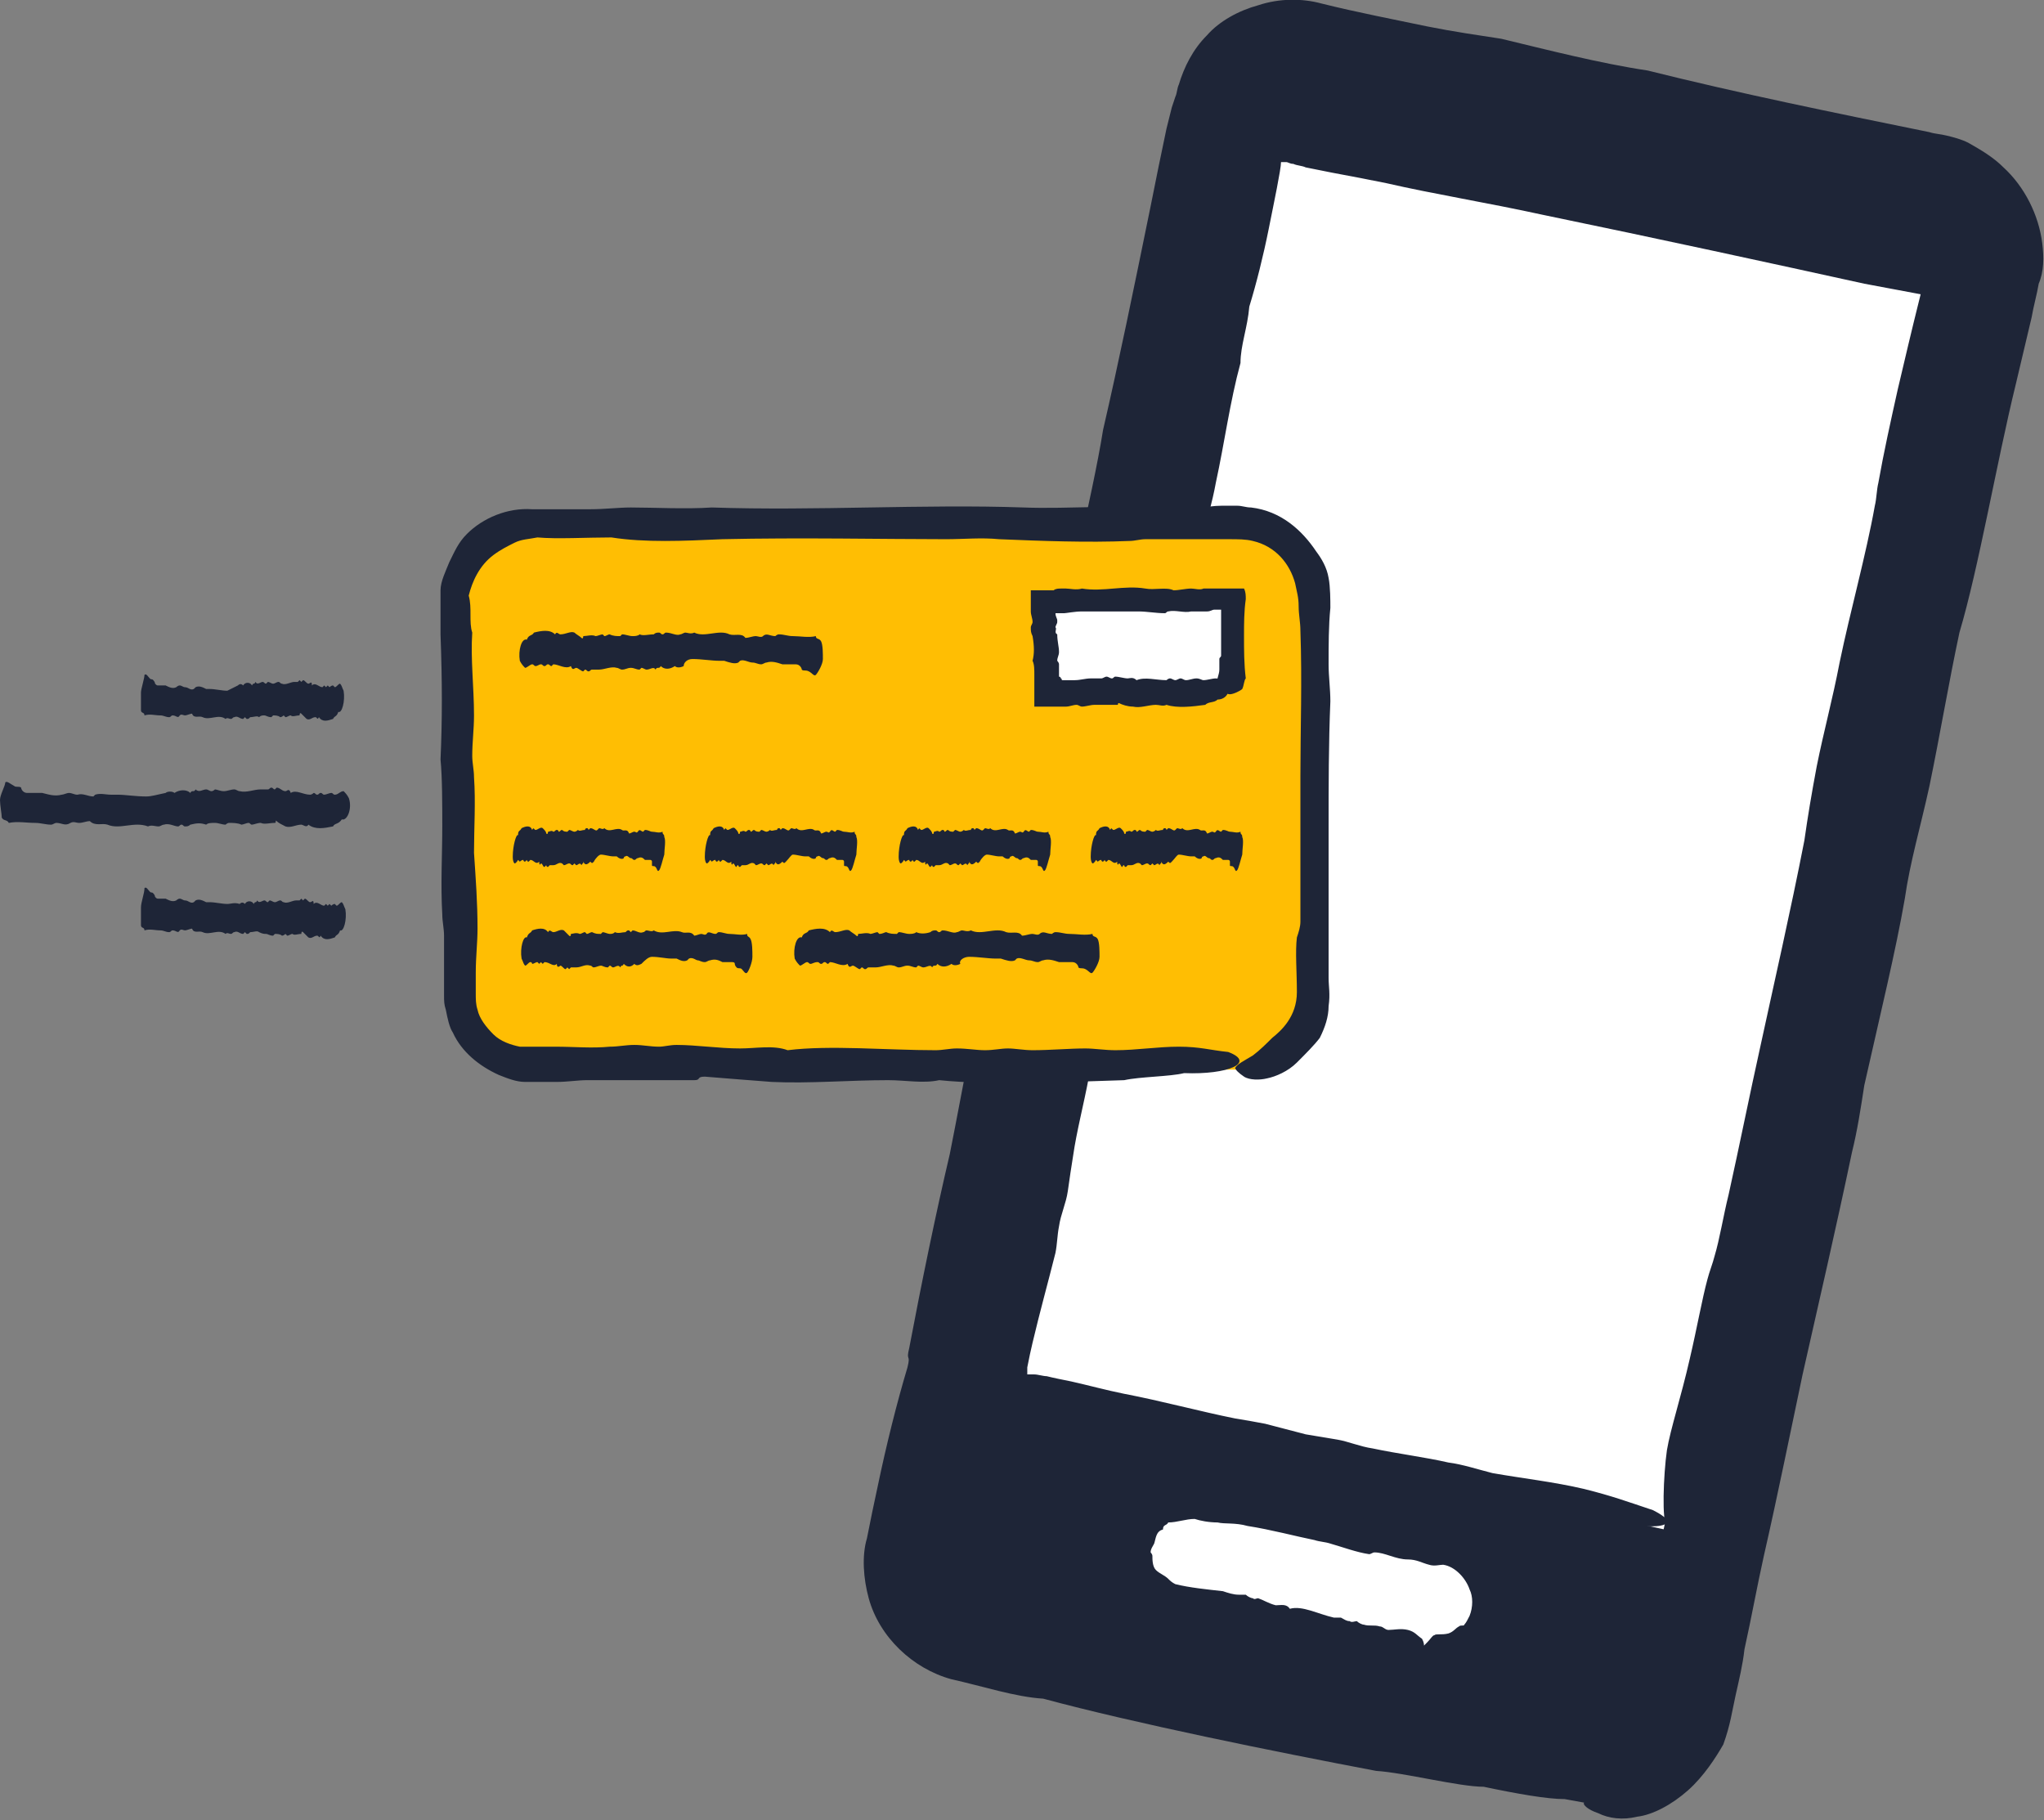 <?xml version="1.0" encoding="utf-8"?>
<!-- Generator: Adobe Illustrator 22.0.1, SVG Export Plug-In . SVG Version: 6.00 Build 0)  -->
<svg version="1.1" id="Layer_1" xmlns="http://www.w3.org/2000/svg" xmlns:xlink="http://www.w3.org/1999/xlink" x="0px" y="0px"
	 viewBox="0 0 116 103.3" style="enable-background:new 0 0 116 103.3;" xml:space="preserve">
<rect x="0" y="0" width="116" height="103.3" fill="#808080" stroke="none"/>
<style type="text/css">
	.st0{fill:#1E2537;}
	.st1{fill:#FFFFFF;}
	.st2{fill:#FFBE03;}
</style>
<g>
	<g>
		<path class="st0" d="M115.9,13.8c-0.2-1.6-1-3.2-2.2-4.3c-0.6-0.6-1.3-1-2-1.4c-0.4-0.2-0.8-0.3-1.2-0.4c-0.4-0.1-0.7-0.1-1-0.2
			c-5.4-1.1-10.8-2.2-16-3.5c-2.7-0.4-5.8-1.2-8.3-1.8C83.9,2,82.5,1.8,81,1.5c-1.9-0.4-4-0.8-6-1.3c-1.1-0.3-2.4-0.3-3.6,0.1
			c-1.1,0.3-2.2,0.9-2.9,1.7c-0.8,0.8-1.3,1.8-1.6,2.8c-0.1,0.2-0.1,0.5-0.2,0.7l-0.2,0.6c-0.1,0.4-0.2,0.8-0.3,1.2
			c-0.3,1.4-0.6,2.9-0.9,4.4c-1,4.9-1.8,8.8-2.7,12.7c-0.3,1.9-0.9,4.6-1.4,6.9c-0.7,2.9-1.4,5.9-2,8.9c-0.1,0.7-0.2,1.4-0.3,2.1
			c-0.6,3-1.5,7-2.1,9.3c-0.4,1.8-0.7,3.6-1.1,5.4c-0.2,0.8-0.4,1.6-0.6,2.3c-0.4,2-0.8,4.2-1.2,6.2c-0.8,3.4-1.6,7.3-2.3,11
			c-0.2,0.8,0.1,0.3-0.1,1.1c-0.6,2-1.2,4.4-1.7,6.8c-0.2,0.9-0.4,1.9-0.6,2.9c-0.3,1-0.2,2.3,0.1,3.4c0.6,2.2,2.5,4,4.7,4.6
			c1.8,0.4,3.6,1,5.2,1.1c5.2,1.4,13.1,3,18.9,4.1c1.6,0.1,4.7,0.9,6.1,0.9c1.9,0.4,3.6,0.7,4.6,0.7l1.1,0.2c0,0,0,0,0.1,0
			c0,0,0,0-0.1,0c-0.1,0.1,0.2,0.4,0.8,0.6c0.6,0.3,1.4,0.4,2.2,0.2c0.9-0.1,2-0.7,2.9-1.5c0.9-0.8,1.6-1.9,2-2.6
			c0.4-1.1,0.5-1.9,0.7-2.8c0.2-0.9,0.4-1.7,0.5-2.6c0.4-1.8,0.7-3.5,1.1-5.3c0.8-3.5,1.5-7,2.2-10.3c0.9-4,1.9-8.3,2.8-12.6
			c0.3-1.2,0.5-2.5,0.7-3.8c0.9-4,1.8-7.7,2.3-10.6c0.3-2.1,0.9-4.1,1.4-6.4c0.6-2.9,1.1-5.9,1.7-8.7c1.1-3.7,2.1-9.6,3.2-14.1
			c0.3-1.3,0.6-2.5,0.9-3.8c0.1-0.6,0.3-1.3,0.4-1.9C116,15.4,116,14.6,115.9,13.8z"/>
		<g>
			
				<rect x="64" y="11.5" transform="matrix(0.978 0.211 -0.211 0.978 11.886 -16.481)" class="st1" width="38.4" height="72"/>
			<path class="st0" d="M87.6,12.2c6.3,1.3,13.2,2.8,18.2,3.9c1.1,0.2,2.1,0.4,3.2,0.6l-0.1,0.4c-0.4,1.6-0.8,3.3-1.2,5
				c-0.4,1.8-0.8,3.6-1.1,5.3c-0.1,0.4-0.1,0.9-0.2,1.3c-0.5,2.8-1.4,6-2,8.9c-0.4,2.1-0.9,3.9-1.3,5.9c-0.3,1.6-0.5,2.8-0.7,4.2
				c-0.8,4.1-1.7,8-2.5,11.7c-0.6,2.7-1.2,5.7-1.8,8.4c-0.3,1.2-0.5,2.5-0.8,3.5c-0.1,0.4-0.3,0.9-0.4,1.3c-0.3,1.1-0.6,2.8-1,4.5
				c-0.5,2.2-1.1,4-1.3,5.2c-0.2,1.4-0.3,4.1,0,4.3c0.2,0.2,1.1-0.9,1.4-1.9c0.4-1.1,0.8-3.2,1.2-4.2c1.1-5.5,2.4-11.3,3.5-16.5
				c0.7-3.2,1.5-6.6,2.3-10.1c0.2-1,0.4-2,0.6-3c0.7-3.2,1.5-6.1,1.8-8.4c0.3-1.7,0.7-3.3,1.1-5.1c0.5-2.3,0.9-4.7,1.3-7
				c0.9-2.9,1.7-7.7,2.5-11.2c0.1-0.4,0.2-0.9,0.3-1.3c0.2-0.8,0.4-1.7,0.6-2.5c-1.3-0.3-2.6-0.6-4-0.9c-0.9-0.2-1.9-0.4-2.8-0.6
				c-1.9-0.4-3.8-0.8-5.7-1.2c-3.8-0.8-7.7-1.6-11.4-2.5c-2.2-0.3-4.7-1-6.6-1.4c-1.1-0.2-2.1-0.4-3.3-0.6c-0.8-0.2-1.6-0.3-2.4-0.5
				c-1.2-0.3-2.4-0.5-3.5-0.8c-0.3,1.1-0.5,2.3-0.8,3.4c-0.2,0.8-0.3,1.5-0.5,2.2c-0.1,0.7-0.2,1.4-0.4,2.2c-0.1,0.7-0.4,1.3-0.5,2
				c-0.2,1.1-0.4,2.3-0.7,3.5c-0.8,3.9-1.4,7-2.2,10.1c-0.2,1.5-0.7,3.7-1.1,5.5c-0.5,2.3-1.1,4.7-1.6,7.1c-0.1,0.5-0.1,1.1-0.2,1.7
				c-0.5,2.4-1.2,5.5-1.6,7.4c-0.3,1.4-0.5,2.9-0.8,4.3c-0.1,0.6-0.3,1.2-0.5,1.8c-0.4,1.6-0.6,3.4-1,5c-0.6,2.7-1.2,5.8-1.9,8.8
				c-0.2,0.6,0.1,0.2,0,0.9c-0.2,0.8-0.5,1.7-0.7,2.6c-0.1,0.5-0.2,0.9-0.4,1.4c-0.2,0.7-0.3,1.3-0.5,2c0,0.2-0.1,0.4-0.1,0.6
				c1,0.2,2,0.4,3,0.7c0.8,0.1,1.5,0.3,2.3,0.4c1.5,0.3,3.1,0.6,4.6,0.9c1.4,0.3,2.9,0.8,4.1,0.9c4.2,1.2,10.5,2.4,15,3.2
				c1.3,0.1,3.8,0.6,4.9,0.6c3.5,0.8,6.1,0.7,3.9-0.4c-1.5-0.5-2.3-0.8-3.9-1.2c-1.7-0.4-3.5-0.6-5.2-0.9c-0.8-0.2-1.7-0.5-2.5-0.6
				c-1.3-0.3-2.9-0.5-4.3-0.8c-0.7-0.1-1.4-0.4-2-0.5c-0.6-0.1-1.2-0.2-1.8-0.3c-0.8-0.2-1.5-0.4-2.3-0.6c-0.5-0.1-1.1-0.2-1.7-0.3
				c-2-0.4-4.2-1-6.3-1.4c-1-0.2-2.1-0.5-3-0.7c-0.5-0.1-1-0.2-1.4-0.3c-0.2,0-0.5-0.1-0.7-0.1l-0.3,0l-0.1,0c0-0.1,0-0.1,0-0.1
				c0,0,0,0,0-0.1l0,0l0,0l0-0.2c0.1-0.5,0.2-1,0.3-1.4c0.4-1.7,0.9-3.5,1.3-5.1c0.1-0.5,0.1-1,0.2-1.5c0.1-0.7,0.4-1.3,0.5-2
				c0.1-0.7,0.2-1.4,0.3-2c0.2-1.4,0.6-2.9,0.9-4.5c0.8-4.2,1.6-8.4,2.6-12.9c0.3-1.2,0.6-2.4,0.9-3.6c0.5-2.2,0.8-4.1,1.2-6.1
				c0.4-2,1-4.1,1.4-6.1c0.1-0.5,0.2-1.1,0.3-1.7c0.3-1.2,0.6-2.2,0.8-3.3c0.5-2.3,0.8-4.6,1.4-6.8c0-1,0.4-2,0.5-3.2
				c0.4-1.3,0.8-2.9,1.1-4.4c0.3-1.5,0.7-3.4,0.7-3.8c0.1,0,0.2,0,0.3,0c0.1,0,0.2,0.1,0.4,0.1c0.2,0.1,0.5,0.1,0.7,0.2
				c0.5,0.1,1,0.2,1.5,0.3c1.1,0.2,2.1,0.4,3.1,0.6C81.3,11,84.4,11.5,87.6,12.2z"/>
		</g>
		<g>
			<path class="st1" d="M80.7,93.7l-14.2-3.1c-1.5-0.3-2.4-1.8-2.1-3.3v0c0.3-1.5,1.8-2.4,3.3-2.1l14.2,3.1c1.5,0.3,2.4,1.8,2.1,3.3
				v0C83.6,93.1,82.1,94,80.7,93.7z"/>
			<path class="st0" d="M70.8,86.6c1.3,0.2,2.8,0.6,3.8,0.8c0.3,0.1,0.6,0.1,0.9,0.2c0.7,0.2,1.5,0.5,2.2,0.6c0.1,0,0.2-0.1,0.3-0.1
				c0.6,0,1.2,0.4,1.9,0.4c0.5,0,0.8,0.2,1.2,0.3c0.3,0.1,0.6,0,0.8,0c0.7,0.1,1.3,0.8,1.5,1.4c0.2,0.4,0.2,1,0,1.5
				c-0.1,0.2-0.2,0.4-0.3,0.5c0,0.1-0.2,0-0.3,0.1c-0.2,0.1-0.3,0.3-0.6,0.4c-0.4,0.1-0.7,0-0.8,0.1c-0.1,0-0.2,0.2-0.4,0.4
				c-0.2,0.2-0.3,0.3-0.4,0.5c-0.1,0.2,0.1,0.9,0.4,1.1c0.4,0.2,1,0,1.3,0.1c0.8-0.3,1.6-0.8,2.1-1.5c0.5-0.7,0.8-1.6,0.8-2.4
				c0-1-0.4-2.1-1.1-2.9c-0.2-0.2-0.5-0.4-0.8-0.5c-0.4-0.3-0.9-0.5-1.3-0.5c-0.3-0.1-0.6-0.1-0.8-0.1c-0.4,0-0.7-0.2-1.1-0.2
				c-0.5-0.1-1-0.1-1.5-0.2c-0.6-0.4-1.6-0.4-2.3-0.6c-1.7-0.6-3.6-0.5-5.3-1.1c-0.5,0-1-0.2-1.4-0.3c-0.2-0.1-0.5,0-0.7,0
				c-0.3,0-0.7-0.1-1-0.2c-0.4-0.1-0.9-0.2-1.4-0.1c-0.2,0-0.4,0.2-0.6,0.3c-0.2,0.1-0.4,0.1-0.6,0.1c-0.3,0.1-0.6,0.4-0.8,0.6
				c-0.8,0.8-1.1,1.7-1.2,2.6c0.1,0.4,0.1,1,0.3,1.5c0.2,0.6,0.6,1.3,1.2,1.6c0.1,0.1,0.3,0.1,0.5,0.2c0.3,0.1,0.7,0.3,1,0.4
				c0.3,0.1,0.5,0.2,0.7,0.2c0.3,0.1,0.6,0,0.9,0.1c0.1,0,0.2,0.1,0.4,0.2c0.3,0.1,0.7,0,1.1,0.1c0.6,0.2,1.2,0.3,1.8,0.4
				c0.1,0.1,0.1-0.2,0.2-0.1c0.3,0.2,0.7,0.4,1.1,0.5c0.6,0.2,1.3,0.2,2,0.3c0.3,0.1,0.6,0.3,0.9,0.2c0.8,0.5,2.2,0.6,3.2,0.7
				c0.3-0.2,0.8,0,1.1-0.2c0.7,0.2,1.4-0.3,1-1c-0.3-0.2-0.4-0.4-0.8-0.5c-0.4-0.1-0.8,0-1.1,0c-0.2,0-0.3-0.2-0.5-0.2
				c-0.3-0.1-0.6,0-0.9-0.1c-0.1,0-0.3-0.1-0.4-0.2c-0.1,0-0.3,0.1-0.4,0c-0.2,0-0.3-0.1-0.5-0.2c-0.1,0-0.2,0-0.4,0
				c-0.9-0.2-1.8-0.7-2.5-0.5c-0.2-0.3-0.5-0.2-0.8-0.2c-0.4-0.1-0.7-0.3-1-0.4c-0.1,0-0.2,0.1-0.3,0c-0.1,0-0.3-0.1-0.4-0.2
				c-0.1,0-0.3,0-0.4,0c-0.3,0-0.6-0.1-0.9-0.2c-0.9-0.1-1.9-0.2-2.7-0.4c-0.2-0.1-0.3-0.2-0.4-0.3c-0.2-0.2-0.5-0.3-0.7-0.5
				c-0.2-0.2-0.2-0.6-0.2-0.8c0-0.1-0.1-0.2-0.1-0.2c0-0.2,0.1-0.3,0.2-0.5c0.1-0.3,0.1-0.7,0.5-0.8c0-0.3,0.2-0.2,0.3-0.4
				c0.5,0,1-0.2,1.5-0.2c0.3,0.1,0.8,0.2,1.3,0.2C69.5,86.5,70.1,86.4,70.8,86.6z"/>
		</g>
	</g>
	<g>
		<g>
			<path class="st2" d="M70.2,60.7H30.1c-2.3,0-4.1-1.8-4.1-4.1V34.2c0-2.3,1.8-4.1,4.1-4.1h40.2c2.3,0,4.1,1.8,4.1,4.1v22.4
				C74.3,58.9,72.5,60.7,70.2,60.7z"/>
			<path class="st0" d="M41,30.6c4.4-0.1,9.2,0,12.7,0c1,0,2-0.1,3,0c2.4,0.1,5,0.2,7.4,0.1c0.3,0,0.6-0.1,0.9-0.1c1,0,2,0,3.1,0
				c0.5,0,1.1,0,1.6,0c0.6,0,1,0,1.4,0.1c1.3,0.3,2.1,1.3,2.4,2.4c0.1,0.5,0.2,0.8,0.2,1.3c0,0.5,0.1,0.9,0.1,1.4
				c0.1,2.8,0,5.6,0,8.2c0,1.9,0,4,0,5.9c0,0.8,0,1.7,0,2.4c0,0.3-0.1,0.6-0.2,0.9c-0.1,0.8,0,2,0,3.1c0,1.4-0.9,2.2-1.4,2.6
				c-0.3,0.3-0.7,0.7-1.1,1c-0.5,0.3-0.9,0.5-1,0.7c0,0.1,0.2,0.3,0.5,0.5c0.3,0.2,0.9,0.2,1.3,0.1c0.5-0.1,1.2-0.4,1.7-0.9
				c0.5-0.5,1-1,1.3-1.4c0.3-0.6,0.5-1.2,0.5-1.8c0.1-0.7,0-1.1,0-1.6c0-1,0-2,0-2.9c0-2,0-3.9,0-5.7c0-2.3,0-4.7,0.1-7.1
				c0-0.7-0.1-1.4-0.1-2.1c0-1.1,0-2.2,0.1-3.2c0-0.4,0-1.2-0.1-1.7c-0.1-0.6-0.4-1.1-0.7-1.5c-0.8-1.2-2-2.3-3.7-2.5
				c-0.3,0-0.5-0.1-0.8-0.1l-0.6,0c-0.4,0-0.8,0-1.2,0.1c-0.8,0-1.6,0.1-2.4,0.1c-2.1-0.3-5.4,0-7.9-0.1c-5.7-0.2-11.8,0.2-17.7,0
				c-1.5,0.1-3.3,0-4.6,0c-0.7,0-1.5,0.1-2.3,0.1c-1.1,0-2.2,0-3.3,0c-1.4-0.1-2.8,0.5-3.7,1.4c-0.5,0.5-0.7,1-1,1.6
				c-0.2,0.5-0.5,1.1-0.5,1.6c0,0.5,0,0.9,0,1.3c0,0.4,0,0.8,0,1.2c0.1,2.7,0.1,4.9,0,7.1c0.1,1,0.1,2.6,0.1,3.8c0,1.6-0.1,3.3,0,5
				c0,0.4,0.1,0.8,0.1,1.2c0,0.8,0,1.8,0,2.7c0,0.2,0,0.5,0,0.7c0,0.3,0,0.5,0.1,0.8c0.1,0.5,0.2,1,0.4,1.3c0.5,1.1,1.5,1.9,2.6,2.4
				c0.5,0.2,1,0.4,1.5,0.4c0.2,0,0.3,0,0.5,0l0.4,0c0.3,0,0.6,0,0.9,0c0.6,0,1.2-0.1,1.7-0.1c1.9,0,4.1,0,6.1,0
				c0.4,0,0.1-0.2,0.6-0.2c1.2,0.1,2.5,0.2,3.8,0.3c2.1,0.1,4.4-0.1,6.6-0.1c1,0,2,0.2,2.9,0c2.9,0.3,7.3,0.1,10.5,0
				c0.9-0.2,2.6-0.2,3.4-0.4c2.5,0.1,4.1-0.6,2.5-1.2c-1-0.1-1.6-0.3-2.8-0.3c-1.2,0-2.4,0.2-3.6,0.2c-0.6,0-1.2-0.1-1.7-0.1
				c-0.9,0-2,0.1-3,0.1c-0.5,0-1-0.1-1.4-0.1c-0.4,0-0.8,0.1-1.3,0.1c-0.5,0-1-0.1-1.6-0.1c-0.4,0-0.8,0.1-1.2,0.1
				c-2.8,0-6-0.3-8.4,0c-0.8-0.3-1.8-0.1-2.7-0.1c-1.2,0-2.5-0.2-3.6-0.2c-0.4,0-0.7,0.1-1,0.1c-0.5,0-0.9-0.1-1.4-0.1
				c-0.5,0-0.9,0.1-1.4,0.1c-1,0.1-2,0-3.1,0l-1.1,0c-0.2,0-0.3,0-0.5,0c-0.1,0-0.3,0-0.4,0c-0.5-0.1-1.1-0.3-1.5-0.7
				c-0.4-0.4-0.8-0.9-0.9-1.4c-0.1-0.3-0.1-0.6-0.1-0.9c0-0.4,0-0.8,0-1.2c0-0.9,0.1-1.7,0.1-2.5c0-1.5-0.1-2.8-0.2-4.3
				c0-1.4,0.1-2.9,0-4.3c0-0.4-0.1-0.8-0.1-1.2c0-0.8,0.1-1.5,0.1-2.3c0-1.6-0.2-3.2-0.1-4.7c-0.2-0.6,0-1.4-0.2-2.1
				c0.2-0.8,0.6-1.7,1.4-2.3c0.4-0.3,0.8-0.5,1.2-0.7c0.4-0.2,0.8-0.2,1.3-0.3c1.1,0.1,2.8,0,4.2,0C36.6,30.8,38.8,30.7,41,30.6z"/>
		</g>
		<g>
			<rect x="59.2" y="34.2" class="st1" width="10.3" height="5.1"/>
			<path class="st0" d="M61.4,34.7c0.9,0,1.9,0,2.6,0c0.2,0,0.4,0,0.6,0c0.5,0,1,0.1,1.5,0.1c0.1,0,0.1-0.1,0.2-0.1
				c0.4-0.1,0.9,0.1,1.3,0c0.3,0,0.6,0,0.9,0c0.2,0,0.3-0.1,0.4-0.1c0.1,0,0.2,0,0.4,0c0,0.1,0,0.3,0,0.4c0,0.1,0,0.3,0,0.5
				c0,0.4,0,0.8,0,1.2c0,0.2,0,0.4,0,0.5c0,0.1-0.1,0.1-0.1,0.2c0,0.2,0,0.4,0,0.6c0,0.3-0.2,0.6-0.1,0.8c0,0.2,0.4,0.6,0.7,0.6
				c0.2,0,0.6-0.2,0.7-0.3c0.1-0.2,0.1-0.5,0.2-0.6c-0.1-0.8-0.1-1.6-0.1-2.4c0-0.7,0-1.4,0.1-2.1c0-0.2,0-0.4-0.1-0.6
				c-0.1,0-0.1,0-0.2,0c-0.4,0-0.9,0-1.3,0c-0.2,0-0.4,0-0.5,0c-0.1,0-0.2,0-0.3,0c-0.2,0.1-0.5,0-0.7,0c-0.3,0-0.7,0.1-1,0.1
				c-0.4-0.2-1.1,0-1.6-0.1c-1.2-0.2-2.4,0.2-3.6,0c-0.3,0.1-0.7,0-0.9,0c-0.1,0-0.1,0-0.3,0c-0.1,0-0.3,0-0.4,0.1
				c-0.4,0-0.8,0-1.3,0c0,0.4,0,0.8,0,1.2c0,0.2,0.1,0.4,0.1,0.6c0,0.1-0.1,0.2-0.1,0.3c0,0.2,0,0.3,0.1,0.5c0.1,0.6,0.1,1,0,1.4
				c0.1,0.2,0.1,0.5,0.1,0.8c0,0.2,0,0.5,0,0.8c0,0.3,0,0.6,0,0.9c0,0.1,0,0.1,0,0.1c0.1,0,0.2,0,0.3,0c0.3,0,0.6,0,0.9,0
				c0.2,0,0.3,0,0.4,0c0.1,0,0.2,0,0.2,0c0.2,0,0.4-0.1,0.6-0.1c0.1,0,0.2,0.1,0.3,0.1c0.2,0,0.5-0.1,0.7-0.1c0.4,0,0.8,0,1.3,0
				c0.1,0,0-0.1,0.1-0.1c0.2,0.1,0.5,0.2,0.8,0.2c0.4,0.1,0.9-0.1,1.3-0.1c0.2,0,0.4,0.1,0.6,0c0.6,0.2,1.5,0.1,2.2,0
				c0.2-0.2,0.5-0.1,0.7-0.3c0.5,0,0.8-0.5,0.5-0.9c-0.2-0.1-0.3-0.3-0.6-0.3c-0.2,0-0.5,0.1-0.7,0.1c-0.1,0-0.2-0.1-0.4-0.1
				c-0.2,0-0.4,0.1-0.6,0.1c-0.1,0-0.2-0.1-0.3-0.1c-0.1,0-0.2,0.1-0.3,0.1c-0.1,0-0.2-0.1-0.3-0.1c-0.1,0-0.2,0.1-0.2,0.1
				c-0.6,0-1.2-0.2-1.7,0c-0.2-0.2-0.4-0.1-0.5-0.1c-0.2,0-0.5-0.1-0.7-0.1c-0.1,0-0.1,0.1-0.2,0.1c-0.1,0-0.2-0.1-0.3-0.1
				c-0.1,0-0.2,0.1-0.3,0.1c-0.2,0-0.4,0-0.6,0c-0.3,0-0.6,0.1-0.9,0.1c-0.2,0-0.3,0-0.5,0c-0.2,0-0.1,0-0.2,0c-0.1,0,0-0.1-0.1-0.1
				l0,0c0-0.1-0.1-0.1-0.1-0.1c0,0,0-0.2,0-0.3c0-0.1,0-0.3,0-0.4c0-0.1-0.1-0.2-0.1-0.2c0-0.2,0.1-0.3,0.1-0.5c0-0.3-0.1-0.6-0.1-1
				c-0.2-0.1,0-0.3-0.1-0.4c0-0.1,0.1-0.2,0.1-0.3c0,0,0-0.1,0-0.1c0-0.1-0.1-0.2-0.1-0.4l0,0c0.2,0,0.3,0,0.5,0
				C60.5,34.8,61,34.7,61.4,34.7z"/>
		</g>
		<path class="st0" d="M34.1,48.5c0.2,0,0.5,0.1,0.7,0.1c0.1,0,0.1,0,0.2,0c0.1,0.1,0.3,0.2,0.4,0.1c0,0,0-0.1,0.1-0.1
			c0.1-0.1,0.2,0.1,0.3,0.1c0.1,0,0.1,0.1,0.2,0.1c0.1,0,0.1-0.1,0.2-0.1c0.2-0.1,0.3,0,0.4,0.1c0.1,0,0.2,0,0.3,0
			c0,0,0.1,0,0.1,0.1c0,0,0,0.1,0,0.2c0,0.1,0.1,0,0.2,0.1c0.1,0.1,0.1,0.3,0.2,0.2c0.1-0.1,0.2-0.6,0.3-0.9c0-0.3,0.1-0.8,0-1
			c0-0.2-0.1-0.1-0.1-0.3c-0.2,0.1-0.4,0-0.6,0c-0.1,0-0.2-0.1-0.4-0.1c0,0-0.1,0.1-0.1,0.1c-0.1,0-0.2-0.2-0.3,0
			c-0.1,0.1-0.1,0-0.2,0c-0.1,0-0.2,0.1-0.3,0.1c-0.1-0.3-0.3-0.1-0.4-0.2c-0.3-0.2-0.7,0.2-1-0.1c-0.1,0.1-0.2,0-0.3,0
			c0,0-0.1,0.1-0.1,0.1c-0.1,0.1-0.2-0.1-0.4-0.1c0,0-0.1,0.1-0.1,0.1c0,0,0-0.1-0.1-0.1c0,0-0.1,0-0.1,0.1c-0.2,0-0.3,0.1-0.4,0
			c-0.1,0.1-0.2,0.1-0.2,0.1c-0.1,0-0.2-0.1-0.3-0.1c0,0-0.1,0.1-0.1,0.1c-0.1,0-0.2,0-0.3-0.1c-0.1,0-0.1,0.1-0.2,0.1
			c0,0,0-0.1-0.1-0.1c-0.1,0-0.1,0.1-0.2,0.1c-0.1-0.1-0.2,0-0.3,0c0,0,0,0.2-0.1,0.1c0-0.1-0.1-0.2-0.2-0.3
			c-0.1-0.1-0.3,0.1-0.4,0.1c-0.1,0-0.1-0.2-0.2,0c-0.1-0.3-0.4-0.2-0.6-0.1c-0.1,0.2-0.2,0.1-0.2,0.4c-0.1-0.1-0.3,0.6-0.3,1.2
			c0,0.1,0,0.3,0.1,0.4c0.1,0,0.2-0.2,0.2-0.2c0,0,0.1,0.1,0.1,0.1c0,0,0.1-0.1,0.2-0.1c0,0,0,0.1,0.1,0.1c0,0,0.1-0.1,0.1-0.1
			c0,0,0,0.1,0.1,0.1c0,0,0.1-0.1,0.1-0.1c0.2,0,0.3,0.3,0.5,0.1c0,0.3,0.1,0.1,0.1,0.1c0.1,0,0.1,0.2,0.2,0.2c0,0,0.1-0.1,0.1-0.1
			c0,0,0,0.1,0.1,0.1c0,0,0.1-0.1,0.1-0.1c0.1,0,0.1,0,0.2,0c0.2,0,0.3-0.2,0.5-0.1c0,0,0.1,0.1,0.1,0.1c0.1,0,0.2-0.1,0.3-0.1
			c0.1,0,0.1,0.1,0.2,0.1c0,0,0.1-0.1,0.1-0.1c0,0,0.1,0.1,0.1,0.1c0.1,0,0.2-0.2,0.3,0c0.1-0.2,0.1,0,0.1-0.2
			c0.1,0.2,0.2,0.2,0.4,0c0.1,0.1,0.1,0.1,0.2,0C33.8,48.7,34,48.5,34.1,48.5z"/>
		<path class="st0" d="M39.3,37.4c0.5,0,1.1,0.1,1.5,0.1c0.1,0,0.2,0,0.3,0c0.3,0.1,0.6,0.2,0.8,0.1c0,0,0.1-0.1,0.1-0.1
			c0.2-0.1,0.5,0.1,0.7,0.1c0.2,0,0.3,0.1,0.5,0.1c0.1,0,0.2-0.1,0.3-0.1c0.3-0.1,0.6,0,0.9,0.1c0.2,0,0.5,0,0.7,0
			c0.1,0,0.2,0,0.3,0.1c0,0,0.1,0.1,0.1,0.2c0.1,0.1,0.2,0,0.4,0.1c0.2,0.1,0.3,0.3,0.4,0.2c0.1-0.1,0.4-0.6,0.4-0.9
			c0-0.3,0-0.8-0.1-1c-0.1-0.2-0.3-0.1-0.3-0.3c-0.4,0.1-0.9,0-1.3,0c-0.3,0-0.5-0.1-0.8-0.1c-0.1,0-0.2,0.1-0.2,0.1
			c-0.3,0-0.5-0.2-0.7,0c-0.1,0.1-0.3,0-0.4,0c-0.2,0-0.4,0.1-0.6,0.1c-0.2-0.3-0.6-0.1-0.9-0.2c-0.6-0.3-1.4,0.2-2-0.1
			c-0.2,0.1-0.4,0-0.5,0c-0.1,0-0.2,0.1-0.3,0.1c-0.2,0.1-0.5-0.1-0.8-0.1c-0.1,0-0.1,0.1-0.2,0.1c-0.1,0-0.1-0.1-0.2-0.1
			c-0.1,0-0.2,0-0.3,0.1c-0.3,0-0.6,0.1-0.8,0c-0.1,0.1-0.3,0.1-0.4,0.1c-0.2,0-0.4-0.1-0.6-0.1c0,0-0.1,0.1-0.1,0.1
			c-0.2,0-0.4,0-0.6-0.1c-0.1,0-0.2,0.1-0.3,0.1c0,0-0.1-0.1-0.1-0.1c-0.1,0-0.3,0.1-0.4,0.1c-0.2-0.1-0.5,0-0.7,0
			c0,0,0,0.2-0.1,0.1c-0.1-0.1-0.3-0.2-0.4-0.3c-0.2-0.1-0.5,0.1-0.8,0.1c-0.1,0-0.2-0.2-0.3,0c-0.3-0.3-0.8-0.2-1.2-0.1
			c-0.1,0.2-0.3,0.1-0.4,0.4c-0.3-0.1-0.5,0.6-0.4,1.2c0.1,0.2,0.2,0.3,0.3,0.4c0.1,0,0.3-0.2,0.4-0.2c0.1,0,0.1,0.1,0.2,0.1
			c0.1,0,0.2-0.1,0.3-0.1c0.1,0,0.1,0.1,0.2,0.1c0.1,0,0.1-0.1,0.2-0.1c0.1,0,0.1,0.1,0.2,0.1c0,0,0.1-0.1,0.1-0.1
			c0.3,0,0.7,0.3,1,0.1c0.1,0.3,0.2,0.1,0.3,0.1c0.1,0,0.3,0.2,0.4,0.2c0,0,0.1-0.1,0.1-0.1c0.1,0,0.1,0.1,0.2,0.1
			c0.1,0,0.1-0.1,0.2-0.1c0.1,0,0.2,0,0.4,0c0.3,0,0.7-0.2,1-0.1c0.1,0,0.2,0.1,0.3,0.1c0.2,0,0.3-0.1,0.5-0.1
			c0.2,0,0.3,0.1,0.5,0.1c0,0,0.1-0.1,0.1-0.1c0.1,0,0.2,0.1,0.3,0.1c0.2,0,0.4-0.2,0.5,0c0.1-0.2,0.2,0,0.3-0.2
			c0.2,0.2,0.5,0.2,0.8,0c0.1,0.1,0.3,0.1,0.5,0C38.8,37.6,39,37.4,39.3,37.4z"/>
		<path class="st0" d="M37,54.3c0.4,0,0.8,0.1,1.1,0.1c0.1,0,0.2,0,0.3,0c0.2,0.1,0.4,0.2,0.6,0.1c0,0,0.1-0.1,0.1-0.1
			c0.2-0.1,0.4,0.1,0.5,0.1c0.1,0,0.2,0.1,0.4,0.1c0.1,0,0.2-0.1,0.3-0.1c0.3-0.1,0.5,0,0.7,0.1c0.2,0,0.4,0,0.5,0
			c0.1,0,0.2,0,0.2,0.1c0,0,0,0.1,0.1,0.2c0.1,0.1,0.2,0,0.3,0.1c0.1,0.1,0.2,0.3,0.3,0.2c0.1-0.1,0.3-0.6,0.3-0.9
			c0-0.3,0-0.8-0.1-1c-0.1-0.2-0.2-0.1-0.2-0.3c-0.3,0.1-0.7,0-1,0c-0.2,0-0.4-0.1-0.6-0.1c-0.1,0-0.1,0.1-0.2,0.1
			c-0.2,0-0.4-0.2-0.5,0c-0.1,0.1-0.2,0-0.3,0c-0.1,0-0.3,0.1-0.4,0.1c-0.2-0.3-0.5-0.1-0.7-0.2c-0.5-0.2-1.1,0.2-1.6-0.1
			c-0.1,0.1-0.3,0-0.4,0c-0.1,0-0.1,0.1-0.2,0.1c-0.2,0.1-0.4-0.1-0.6-0.1c0,0-0.1,0.1-0.1,0.1c0,0-0.1-0.1-0.1-0.1
			c-0.1,0-0.1,0-0.2,0.1c-0.2,0-0.4,0.1-0.6,0c-0.1,0.1-0.2,0.1-0.3,0.1c-0.1,0-0.3-0.1-0.4-0.1c0,0-0.1,0.1-0.1,0.1
			c-0.2,0-0.3,0-0.5-0.1c-0.1,0-0.2,0.1-0.3,0.1c0,0-0.1-0.1-0.1-0.1c-0.1,0-0.2,0.1-0.3,0.1c-0.2-0.1-0.4,0-0.5,0
			c0,0,0,0.2-0.1,0.1c-0.1-0.1-0.2-0.2-0.3-0.3c-0.2-0.1-0.4,0.1-0.6,0.1c-0.1,0-0.2-0.2-0.3,0c-0.2-0.3-0.6-0.2-0.9-0.1
			c-0.1,0.2-0.2,0.1-0.3,0.4c-0.2-0.1-0.4,0.6-0.3,1.2c0.1,0.2,0.1,0.3,0.2,0.4c0.1,0,0.2-0.2,0.3-0.2c0.1,0,0.1,0.1,0.1,0.1
			c0.1,0,0.2-0.1,0.3-0.1c0,0,0.1,0.1,0.1,0.1c0,0,0.1-0.1,0.1-0.1c0,0,0.1,0.1,0.1,0.1c0,0,0.1-0.1,0.1-0.1c0.3,0,0.5,0.3,0.7,0.1
			c0,0.3,0.2,0.1,0.2,0.1c0.1,0,0.2,0.2,0.3,0.2c0,0,0.1-0.1,0.1-0.1c0,0,0.1,0.1,0.1,0.1c0,0,0.1-0.1,0.1-0.1c0.1,0,0.2,0,0.3,0
			c0.3,0,0.5-0.2,0.8-0.1c0.1,0,0.1,0.1,0.2,0.1c0.1,0,0.3-0.1,0.4-0.1c0.1,0,0.2,0.1,0.4,0.1c0,0,0.1-0.1,0.1-0.1
			c0.1,0,0.1,0.1,0.2,0.1c0.1,0,0.3-0.2,0.4,0c0.1-0.2,0.1,0,0.2-0.2c0.2,0.2,0.4,0.2,0.6,0c0.1,0.1,0.2,0.1,0.4,0
			C36.6,54.5,36.8,54.3,37,54.3z"/>
		<path class="st0" d="M55,54.3c0.5,0,1.1,0.1,1.5,0.1c0.1,0,0.2,0,0.3,0c0.3,0.1,0.6,0.2,0.8,0.1c0,0,0.1-0.1,0.1-0.1
			c0.2-0.1,0.5,0.1,0.7,0.1c0.2,0,0.3,0.1,0.5,0.1c0.1,0,0.2-0.1,0.3-0.1c0.3-0.1,0.6,0,0.9,0.1c0.2,0,0.5,0,0.7,0
			c0.1,0,0.2,0,0.3,0.1c0,0,0.1,0.1,0.1,0.2c0.1,0.1,0.2,0,0.4,0.1c0.2,0.1,0.3,0.3,0.4,0.2c0.1-0.1,0.4-0.6,0.4-0.9
			c0-0.3,0-0.8-0.1-1c-0.1-0.2-0.3-0.1-0.3-0.3c-0.4,0.1-0.9,0-1.3,0c-0.3,0-0.5-0.1-0.8-0.1c-0.1,0-0.2,0.1-0.2,0.1
			c-0.3,0-0.5-0.2-0.7,0c-0.1,0.1-0.3,0-0.4,0c-0.2,0-0.4,0.1-0.6,0.1c-0.2-0.3-0.6-0.1-0.9-0.2c-0.6-0.3-1.4,0.2-2-0.1
			c-0.2,0.1-0.4,0-0.5,0c-0.1,0-0.2,0.1-0.3,0.1c-0.2,0.1-0.5-0.1-0.8-0.1c-0.1,0-0.1,0.1-0.2,0.1c-0.1,0-0.1-0.1-0.2-0.1
			c-0.1,0-0.2,0-0.3,0.1c-0.3,0.1-0.6,0.1-0.8,0c-0.1,0.1-0.3,0.1-0.4,0.1c-0.2,0-0.4-0.1-0.6-0.1c0,0-0.1,0.1-0.1,0.1
			c-0.2,0-0.4,0-0.6-0.1c-0.1,0-0.2,0.1-0.4,0.1c0,0-0.1-0.1-0.1-0.1c-0.1,0-0.3,0.1-0.4,0.1c-0.2-0.1-0.5,0-0.7,0
			c0,0,0,0.2-0.1,0.1c-0.1-0.1-0.3-0.2-0.4-0.3c-0.2-0.1-0.5,0.1-0.8,0.1c-0.1,0-0.2-0.2-0.3,0c-0.3-0.3-0.8-0.2-1.2-0.1
			c-0.1,0.2-0.3,0.1-0.4,0.4c-0.3-0.1-0.5,0.6-0.4,1.2c0.1,0.2,0.2,0.3,0.3,0.4c0.1,0,0.3-0.2,0.4-0.2c0.1,0,0.1,0.1,0.2,0.1
			c0.1,0,0.2-0.1,0.4-0.1c0.1,0,0.1,0.1,0.2,0.1c0.1,0,0.1-0.1,0.2-0.1c0.1,0,0.1,0.1,0.2,0.1c0,0,0.1-0.1,0.1-0.1
			c0.3,0,0.7,0.3,1,0.1c0.1,0.3,0.2,0.1,0.3,0.1c0.1,0,0.3,0.2,0.4,0.2c0,0,0.1-0.1,0.1-0.1c0.1,0,0.1,0.1,0.2,0.1
			c0.1,0,0.1-0.1,0.2-0.1c0.1,0,0.2,0,0.4,0c0.3,0,0.7-0.2,1-0.1c0.1,0,0.2,0.1,0.3,0.1c0.2,0,0.3-0.1,0.5-0.1
			c0.2,0,0.3,0.1,0.5,0.1c0,0,0.1-0.1,0.1-0.1c0.1,0,0.2,0.1,0.3,0.1c0.2,0,0.4-0.2,0.5,0c0.1-0.2,0.2,0,0.3-0.2
			c0.2,0.2,0.5,0.2,0.8,0c0.1,0.1,0.3,0.1,0.5,0C54.4,54.5,54.7,54.3,55,54.3z"/>
		<path class="st0" d="M45,48.5c0.2,0,0.5,0.1,0.7,0.1c0.1,0,0.1,0,0.2,0c0.1,0.1,0.3,0.2,0.4,0.1c0,0,0-0.1,0.1-0.1
			c0.1-0.1,0.2,0.1,0.3,0.1c0.1,0,0.1,0.1,0.2,0.1c0.1,0,0.1-0.1,0.2-0.1c0.2-0.1,0.3,0,0.4,0.1c0.1,0,0.2,0,0.3,0
			c0,0,0.1,0,0.1,0.1c0,0,0,0.1,0,0.2c0,0.1,0.1,0,0.2,0.1c0.1,0.1,0.1,0.3,0.2,0.2c0.1-0.1,0.2-0.6,0.3-0.9c0-0.3,0.1-0.8,0-1
			c0-0.2-0.1-0.1-0.1-0.3c-0.2,0.1-0.4,0-0.6,0c-0.1,0-0.2-0.1-0.4-0.1c0,0-0.1,0.1-0.1,0.1c-0.1,0-0.2-0.2-0.3,0
			c-0.1,0.1-0.1,0-0.2,0c-0.1,0-0.2,0.1-0.3,0.1c-0.1-0.3-0.3-0.1-0.4-0.2c-0.3-0.2-0.7,0.2-1-0.1c-0.1,0.1-0.2,0-0.3,0
			c0,0-0.1,0.1-0.1,0.1c-0.1,0.1-0.2-0.1-0.4-0.1c0,0-0.1,0.1-0.1,0.1c0,0,0-0.1-0.1-0.1c0,0-0.1,0-0.1,0.1c-0.2,0-0.3,0.1-0.4,0
			c-0.1,0.1-0.2,0.1-0.2,0.1c-0.1,0-0.2-0.1-0.3-0.1c0,0-0.1,0.1-0.1,0.1c-0.1,0-0.2,0-0.3-0.1c-0.1,0-0.1,0.1-0.2,0.1
			c0,0,0-0.1-0.1-0.1c-0.1,0-0.1,0.1-0.2,0.1c-0.1-0.1-0.2,0-0.3,0c0,0,0,0.2-0.1,0.1c0-0.1-0.1-0.2-0.2-0.3
			c-0.1-0.1-0.3,0.1-0.4,0.1c-0.1,0-0.1-0.2-0.2,0c-0.1-0.3-0.4-0.2-0.6-0.1c-0.1,0.2-0.2,0.1-0.2,0.4c-0.1-0.1-0.3,0.6-0.3,1.2
			c0,0.1,0,0.3,0.1,0.4c0.1,0,0.2-0.2,0.2-0.2c0,0,0.1,0.1,0.1,0.1c0,0,0.1-0.1,0.2-0.1c0,0,0,0.1,0.1,0.1c0,0,0.1-0.1,0.1-0.1
			c0,0,0,0.1,0.1,0.1c0,0,0.1-0.1,0.1-0.1c0.2,0,0.3,0.3,0.5,0.1c0,0.3,0.1,0.1,0.1,0.1c0.1,0,0.1,0.2,0.2,0.2c0,0,0-0.1,0.1-0.1
			c0,0,0,0.1,0.1,0.1c0,0,0.1-0.1,0.1-0.1c0.1,0,0.1,0,0.2,0c0.2,0,0.3-0.2,0.5-0.1c0,0,0.1,0.1,0.1,0.1c0.1,0,0.2-0.1,0.3-0.1
			c0.1,0,0.1,0.1,0.2,0.1c0,0,0.1-0.1,0.1-0.1c0,0,0.1,0.1,0.1,0.1c0.1,0,0.2-0.2,0.3,0c0.1-0.2,0.1,0,0.1-0.2
			c0.1,0.2,0.2,0.2,0.4,0c0.1,0.1,0.1,0.1,0.2,0C44.8,48.7,44.9,48.5,45,48.5z"/>
		<path class="st0" d="M56,48.5c0.2,0,0.5,0.1,0.7,0.1c0.1,0,0.1,0,0.2,0c0.1,0.1,0.3,0.2,0.4,0.1c0,0,0-0.1,0.1-0.1
			c0.1-0.1,0.2,0.1,0.3,0.1c0.1,0,0.1,0.1,0.2,0.1c0.1,0,0.1-0.1,0.2-0.1c0.2-0.1,0.3,0,0.4,0.1c0.1,0,0.2,0,0.3,0
			c0,0,0.1,0,0.1,0.1c0,0,0,0.1,0,0.2c0,0.1,0.1,0,0.2,0.1c0.1,0.1,0.1,0.3,0.2,0.2c0.1-0.1,0.2-0.6,0.3-0.9c0-0.3,0.1-0.8,0-1
			c0-0.2-0.1-0.1-0.1-0.3c-0.2,0.1-0.4,0-0.6,0c-0.1,0-0.2-0.1-0.4-0.1c0,0-0.1,0.1-0.1,0.1c-0.1,0-0.2-0.2-0.3,0
			c-0.1,0.1-0.1,0-0.2,0c-0.1,0-0.2,0.1-0.3,0.1c-0.1-0.3-0.3-0.1-0.4-0.2c-0.3-0.2-0.7,0.2-1-0.1c-0.1,0.1-0.2,0-0.3,0
			c0,0-0.1,0.1-0.1,0.1c-0.1,0.1-0.2-0.1-0.4-0.1c0,0-0.1,0.1-0.1,0.1c0,0,0-0.1-0.1-0.1c0,0-0.1,0-0.1,0.1c-0.2,0-0.3,0.1-0.4,0
			c-0.1,0.1-0.2,0.1-0.2,0.1c-0.1,0-0.2-0.1-0.3-0.1c0,0-0.1,0.1-0.1,0.1c-0.1,0-0.2,0-0.3-0.1c-0.1,0-0.1,0.1-0.2,0.1
			c0,0,0-0.1-0.1-0.1c-0.1,0-0.1,0.1-0.2,0.1c-0.1-0.1-0.2,0-0.3,0c0,0,0,0.2-0.1,0.1c0-0.1-0.1-0.2-0.2-0.3
			c-0.1-0.1-0.3,0.1-0.4,0.1c-0.1,0-0.1-0.2-0.2,0c-0.1-0.3-0.4-0.2-0.6-0.1c-0.1,0.2-0.2,0.1-0.2,0.4c-0.1-0.1-0.3,0.6-0.3,1.2
			c0,0.1,0,0.3,0.1,0.4c0.1,0,0.2-0.2,0.2-0.2c0,0,0.1,0.1,0.1,0.1c0,0,0.1-0.1,0.2-0.1c0,0,0,0.1,0.1,0.1c0,0,0.1-0.1,0.1-0.1
			c0,0,0,0.1,0.1,0.1c0,0,0.1-0.1,0.1-0.1c0.2,0,0.3,0.3,0.5,0.1c0,0.3,0.1,0.1,0.1,0.1c0.1,0,0.1,0.2,0.2,0.2c0,0,0.1-0.1,0.1-0.1
			c0,0,0,0.1,0.1,0.1c0,0,0.1-0.1,0.1-0.1c0.1,0,0.1,0,0.2,0c0.2,0,0.3-0.2,0.5-0.1c0,0,0.1,0.1,0.1,0.1c0.1,0,0.2-0.1,0.3-0.1
			c0.1,0,0.1,0.1,0.2,0.1c0,0,0.1-0.1,0.1-0.1c0,0,0.1,0.1,0.1,0.1c0.1,0,0.2-0.2,0.3,0c0.1-0.2,0.1,0,0.1-0.2
			c0.1,0.2,0.2,0.2,0.4,0c0.1,0.1,0.1,0.1,0.2,0C55.7,48.7,55.9,48.5,56,48.5z"/>
		<path class="st0" d="M66.9,48.5c0.2,0,0.5,0.1,0.7,0.1c0.1,0,0.1,0,0.2,0c0.1,0.1,0.3,0.2,0.4,0.1c0,0,0-0.1,0.1-0.1
			c0.1-0.1,0.2,0.1,0.3,0.1c0.1,0,0.1,0.1,0.2,0.1c0.1,0,0.1-0.1,0.2-0.1c0.2-0.1,0.3,0,0.4,0.1c0.1,0,0.2,0,0.3,0
			c0,0,0.1,0,0.1,0.1c0,0,0,0.1,0,0.2c0,0.1,0.1,0,0.2,0.1c0.1,0.1,0.1,0.3,0.2,0.2c0.1-0.1,0.2-0.6,0.3-0.9c0-0.3,0.1-0.8,0-1
			c0-0.2-0.1-0.1-0.1-0.3c-0.2,0.1-0.4,0-0.6,0c-0.1,0-0.2-0.1-0.4-0.1c0,0-0.1,0.1-0.1,0.1c-0.1,0-0.2-0.2-0.3,0
			c-0.1,0.1-0.1,0-0.2,0c-0.1,0-0.2,0.1-0.3,0.1c-0.1-0.3-0.3-0.1-0.4-0.2c-0.3-0.2-0.7,0.2-1-0.1c-0.1,0.1-0.2,0-0.3,0
			c0,0-0.1,0.1-0.1,0.1c-0.1,0.1-0.2-0.1-0.4-0.1c0,0-0.1,0.1-0.1,0.1c0,0,0-0.1-0.1-0.1c0,0-0.1,0-0.1,0.1c-0.2,0-0.3,0.1-0.4,0
			c-0.1,0.1-0.2,0.1-0.2,0.1c-0.1,0-0.2-0.1-0.3-0.1c0,0-0.1,0.1-0.1,0.1c-0.1,0-0.2,0-0.3-0.1c-0.1,0-0.1,0.1-0.2,0.1
			c0,0,0-0.1-0.1-0.1c-0.1,0-0.1,0.1-0.2,0.1c-0.1-0.1-0.2,0-0.3,0c0,0,0,0.2-0.1,0.1c0-0.1-0.1-0.2-0.2-0.3
			c-0.1-0.1-0.3,0.1-0.4,0.1c-0.1,0-0.1-0.2-0.2,0c-0.1-0.3-0.4-0.2-0.6-0.1c-0.1,0.2-0.2,0.1-0.2,0.4c-0.1-0.1-0.3,0.6-0.3,1.2
			c0,0.1,0,0.3,0.1,0.4c0.1,0,0.2-0.2,0.2-0.2c0,0,0.1,0.1,0.1,0.1c0,0,0.1-0.1,0.2-0.1c0,0,0,0.1,0.1,0.1c0,0,0.1-0.1,0.1-0.1
			c0,0,0,0.1,0.1,0.1c0,0,0.1-0.1,0.1-0.1c0.2,0,0.3,0.3,0.5,0.1c0,0.3,0.1,0.1,0.1,0.1c0.1,0,0.1,0.2,0.2,0.2c0,0,0-0.1,0.1-0.1
			c0,0,0,0.1,0.1,0.1c0,0,0.1-0.1,0.1-0.1c0.1,0,0.1,0,0.2,0c0.2,0,0.3-0.2,0.5-0.1c0,0,0.1,0.1,0.1,0.1c0.1,0,0.2-0.1,0.3-0.1
			c0.1,0,0.1,0.1,0.2,0.1c0,0,0.1-0.1,0.1-0.1c0,0,0.1,0.1,0.1,0.1c0.1,0,0.2-0.2,0.3,0c0.1-0.2,0.1,0,0.1-0.2
			c0.1,0.2,0.2,0.2,0.4,0c0.1,0.1,0.1,0.1,0.2,0C66.7,48.7,66.8,48.5,66.9,48.5z"/>
	</g>
	<path class="st0" d="M12.9,39.2c-0.3,0-0.7-0.1-1-0.1c-0.1,0-0.2,0-0.2,0c-0.2-0.1-0.4-0.2-0.6-0.1c0,0-0.1,0.1-0.1,0.1
		c-0.2,0.1-0.3-0.1-0.5-0.1c-0.1,0-0.2-0.1-0.3-0.1c-0.1,0-0.2,0.1-0.2,0.1c-0.2,0.1-0.4,0-0.6-0.1c-0.1,0-0.3,0-0.4,0
		c-0.1,0-0.1,0-0.2-0.1c0,0,0-0.1-0.1-0.2c-0.1-0.1-0.1,0-0.2-0.1c-0.1-0.1-0.2-0.3-0.3-0.2C8.2,38.5,8,39.1,8,39.3c0,0.3,0,0.8,0,1
		c0,0.2,0.2,0.1,0.2,0.3c0.3-0.1,0.6,0,0.9,0c0.2,0,0.3,0.1,0.5,0.1c0.1,0,0.1-0.1,0.2-0.1c0.2,0,0.3,0.2,0.4,0c0.1-0.1,0.2,0,0.3,0
		c0.1,0,0.3-0.1,0.4-0.1c0.1,0.3,0.4,0.1,0.6,0.2c0.4,0.2,0.9-0.2,1.3,0.1c0.1-0.1,0.2,0,0.3,0c0.1,0,0.1-0.1,0.2-0.1
		c0.2-0.1,0.3,0.1,0.5,0.1c0,0,0.1-0.1,0.1-0.1c0,0,0.1,0.1,0.1,0.1c0.1,0,0.1,0,0.2-0.1c0.2,0,0.4-0.1,0.5,0
		c0.1-0.1,0.2-0.1,0.3-0.1c0.1,0,0.2,0.1,0.4,0.1c0,0,0.1-0.1,0.1-0.1c0.1,0,0.3,0,0.4,0.1c0.1,0,0.2-0.1,0.2-0.1
		c0,0,0.1,0.1,0.1,0.1c0.1,0,0.2-0.1,0.3-0.1c0.1,0.1,0.3,0,0.5,0c0,0,0-0.2,0.1-0.1c0.1,0.1,0.2,0.2,0.3,0.3
		c0.2,0.1,0.3-0.1,0.5-0.1c0.1,0,0.1,0.2,0.2,0c0.2,0.3,0.5,0.2,0.8,0.1c0.1-0.2,0.2-0.1,0.3-0.4c0.2,0.1,0.4-0.6,0.3-1.2
		c-0.1-0.2-0.1-0.3-0.2-0.4c-0.1,0-0.2,0.2-0.3,0.2c0,0-0.1-0.1-0.1-0.1c-0.1,0-0.2,0.1-0.2,0.1c0,0-0.1-0.1-0.1-0.1
		c0,0-0.1,0.1-0.1,0.1c0,0-0.1-0.1-0.1-0.1c0,0-0.1,0.1-0.1,0.1c-0.2,0-0.4-0.3-0.6-0.1c0-0.3-0.1-0.1-0.2-0.1
		c-0.1,0-0.2-0.2-0.3-0.2c0,0-0.1,0.1-0.1,0.1c0,0-0.1-0.1-0.1-0.1c0,0-0.1,0.1-0.1,0.1c-0.1,0-0.2,0-0.2,0c-0.2,0-0.5,0.2-0.7,0.1
		c-0.1,0-0.1-0.1-0.2-0.1c-0.1,0-0.2,0.1-0.3,0.1c-0.1,0-0.2-0.1-0.3-0.1c0,0-0.1,0.1-0.1,0.1c-0.1,0-0.1-0.1-0.2-0.1
		c-0.1,0-0.3,0.2-0.4,0c-0.1,0.2-0.1,0-0.2,0.2c-0.1-0.2-0.4-0.2-0.5,0c-0.1-0.1-0.2-0.1-0.3,0C13.3,39,13.1,39.1,12.9,39.2z"/>
	<path class="st0" d="M8.3,45.2c-0.6,0-1.2-0.1-1.6-0.1c-0.1,0-0.3,0-0.4,0C6,45.1,5.7,45,5.4,45.1c0,0-0.1,0.1-0.1,0.1
		C5,45.2,4.7,45,4.4,45.1c-0.2,0-0.3-0.1-0.5-0.1c-0.1,0-0.3,0.1-0.4,0.1c-0.4,0.1-0.7,0-1.1-0.1c-0.2,0-0.5,0-0.8,0
		c-0.1,0-0.2,0-0.3-0.1c0,0-0.1-0.1-0.1-0.2c-0.1-0.1-0.3,0-0.4-0.1c-0.2-0.1-0.4-0.3-0.5-0.2C0.3,44.6,0,45.1,0,45.4
		c0,0.3,0.1,0.8,0.1,1c0.1,0.2,0.3,0.1,0.4,0.3c0.5-0.1,1,0,1.5,0c0.3,0,0.6,0.1,0.9,0.1c0.1,0,0.2-0.1,0.3-0.1c0.3,0,0.5,0.2,0.8,0
		c0.2-0.1,0.3,0,0.5,0c0.2,0,0.4-0.1,0.6-0.1c0.3,0.3,0.7,0.1,1,0.2c0.7,0.3,1.5-0.2,2.3,0.1c0.2-0.1,0.4,0,0.6,0
		c0.1,0,0.2-0.1,0.3-0.1c0.3-0.1,0.6,0.1,0.8,0.1c0.1,0,0.1-0.1,0.2-0.1c0.1,0,0.1,0.1,0.2,0.1c0.1,0,0.2,0,0.3-0.1
		c0.4-0.1,0.6-0.1,0.9,0c0.1-0.1,0.3-0.1,0.5-0.1c0.2,0,0.4,0.1,0.6,0.1c0,0,0.1-0.1,0.2-0.1c0.2,0,0.5,0,0.7,0.1
		c0.1,0,0.3-0.1,0.4-0.1c0.1,0,0.1,0.1,0.2,0.1c0.1,0,0.3-0.1,0.5-0.1c0.2,0.1,0.5,0,0.8,0c0.1,0,0-0.2,0.1-0.1
		c0.1,0.1,0.3,0.2,0.5,0.3c0.3,0.1,0.6-0.1,0.9-0.1c0.1,0,0.3,0.2,0.4,0c0.4,0.3,0.9,0.2,1.4,0.1c0.1-0.2,0.3-0.1,0.5-0.4
		c0.3,0.1,0.6-0.6,0.4-1.2c-0.1-0.2-0.2-0.3-0.3-0.4c-0.2,0-0.3,0.2-0.5,0.2c-0.1,0-0.1-0.1-0.2-0.1c-0.1,0-0.3,0.1-0.4,0.1
		c-0.1,0-0.1-0.1-0.2-0.1c-0.1,0-0.1,0.1-0.2,0.1c-0.1,0-0.1-0.1-0.2-0.1c0,0-0.1,0.1-0.2,0.1c-0.4,0-0.8-0.3-1.1-0.1
		c-0.1-0.3-0.2-0.1-0.3-0.1c-0.2,0-0.3-0.2-0.5-0.2c0,0-0.1,0.1-0.1,0.1c-0.1,0-0.1-0.1-0.2-0.1c-0.1,0-0.1,0.1-0.2,0.1
		c-0.1,0-0.3,0-0.4,0c-0.4,0-0.8,0.2-1.2,0.1c-0.1,0-0.2-0.1-0.3-0.1c-0.2,0-0.4,0.1-0.6,0.1c-0.2,0-0.4-0.1-0.5-0.1
		c0,0-0.1,0.1-0.2,0.1c-0.1,0-0.2-0.1-0.3-0.1c-0.2,0-0.4,0.2-0.6,0c-0.1,0.2-0.2,0-0.3,0.2c-0.2-0.2-0.6-0.2-0.9,0
		c-0.1-0.1-0.4-0.1-0.5,0C8.9,45.1,8.6,45.2,8.3,45.2z"/>
	<path class="st0" d="M12.9,51.3c-0.3,0-0.7-0.1-1-0.1c-0.1,0-0.2,0-0.2,0c-0.2-0.1-0.4-0.2-0.6-0.1c0,0-0.1,0.1-0.1,0.1
		c-0.2,0.1-0.3-0.1-0.5-0.1c-0.1,0-0.2-0.1-0.3-0.1c-0.1,0-0.2,0.1-0.2,0.1c-0.2,0.1-0.4,0-0.6-0.1c-0.1,0-0.3,0-0.4,0
		c-0.1,0-0.1,0-0.2-0.1c0,0,0-0.1-0.1-0.2c-0.1-0.1-0.1,0-0.2-0.1c-0.1-0.1-0.2-0.3-0.3-0.2C8.2,50.7,8,51.2,8,51.5c0,0.3,0,0.8,0,1
		c0,0.2,0.2,0.1,0.2,0.3c0.3-0.1,0.6,0,0.9,0c0.2,0,0.3,0.1,0.5,0.1c0.1,0,0.1-0.1,0.2-0.1c0.2,0,0.3,0.2,0.4,0c0.1-0.1,0.2,0,0.3,0
		c0.1,0,0.3-0.1,0.4-0.1c0.1,0.3,0.4,0.1,0.6,0.2c0.4,0.2,0.9-0.2,1.3,0.1c0.1-0.1,0.2,0,0.3,0c0.1,0,0.1-0.1,0.2-0.1
		c0.2-0.1,0.3,0.1,0.5,0.1c0,0,0.1-0.1,0.1-0.1c0,0,0.1,0.1,0.1,0.1c0.1,0,0.1,0,0.2-0.1c0.2,0,0.4-0.1,0.5,0C14.9,53,15,53,15.1,53
		c0.1,0,0.2,0.1,0.4,0.1c0,0,0.1-0.1,0.1-0.1c0.1,0,0.3,0,0.4,0.1c0.1,0,0.2-0.1,0.2-0.1c0,0,0.1,0.1,0.1,0.1c0.1,0,0.2-0.1,0.3-0.1
		c0.1,0.1,0.3,0,0.5,0c0,0,0-0.2,0.1-0.1c0.1,0.1,0.2,0.2,0.3,0.3c0.2,0.1,0.3-0.1,0.5-0.1c0.1,0,0.1,0.2,0.2,0
		c0.2,0.3,0.5,0.2,0.8,0.1c0.1-0.2,0.2-0.1,0.3-0.4c0.2,0.1,0.4-0.6,0.3-1.2c-0.1-0.2-0.1-0.3-0.2-0.4c-0.1,0-0.2,0.2-0.3,0.2
		c0,0-0.1-0.1-0.1-0.1c-0.1,0-0.2,0.1-0.2,0.1c0,0-0.1-0.1-0.1-0.1c0,0-0.1,0.1-0.1,0.1c0,0-0.1-0.1-0.1-0.1c0,0-0.1,0.1-0.1,0.1
		c-0.2,0-0.4-0.3-0.6-0.1c0-0.3-0.1-0.1-0.2-0.1c-0.1,0-0.2-0.2-0.3-0.2c0,0-0.1,0.1-0.1,0.1c0,0-0.1-0.1-0.1-0.1
		c0,0-0.1,0.1-0.1,0.1c-0.1,0-0.2,0-0.2,0c-0.2,0-0.5,0.2-0.7,0.1c-0.1,0-0.1-0.1-0.2-0.1c-0.1,0-0.2,0.1-0.3,0.1
		c-0.1,0-0.2-0.1-0.3-0.1c0,0-0.1,0.1-0.1,0.1c-0.1,0-0.1-0.1-0.2-0.1c-0.1,0-0.3,0.2-0.4,0c-0.1,0.2-0.1,0-0.2,0.2
		c-0.1-0.2-0.4-0.2-0.5,0c-0.1-0.1-0.2-0.1-0.3,0C13.3,51.2,13.1,51.3,12.9,51.3z"/>
</g>
</svg>
